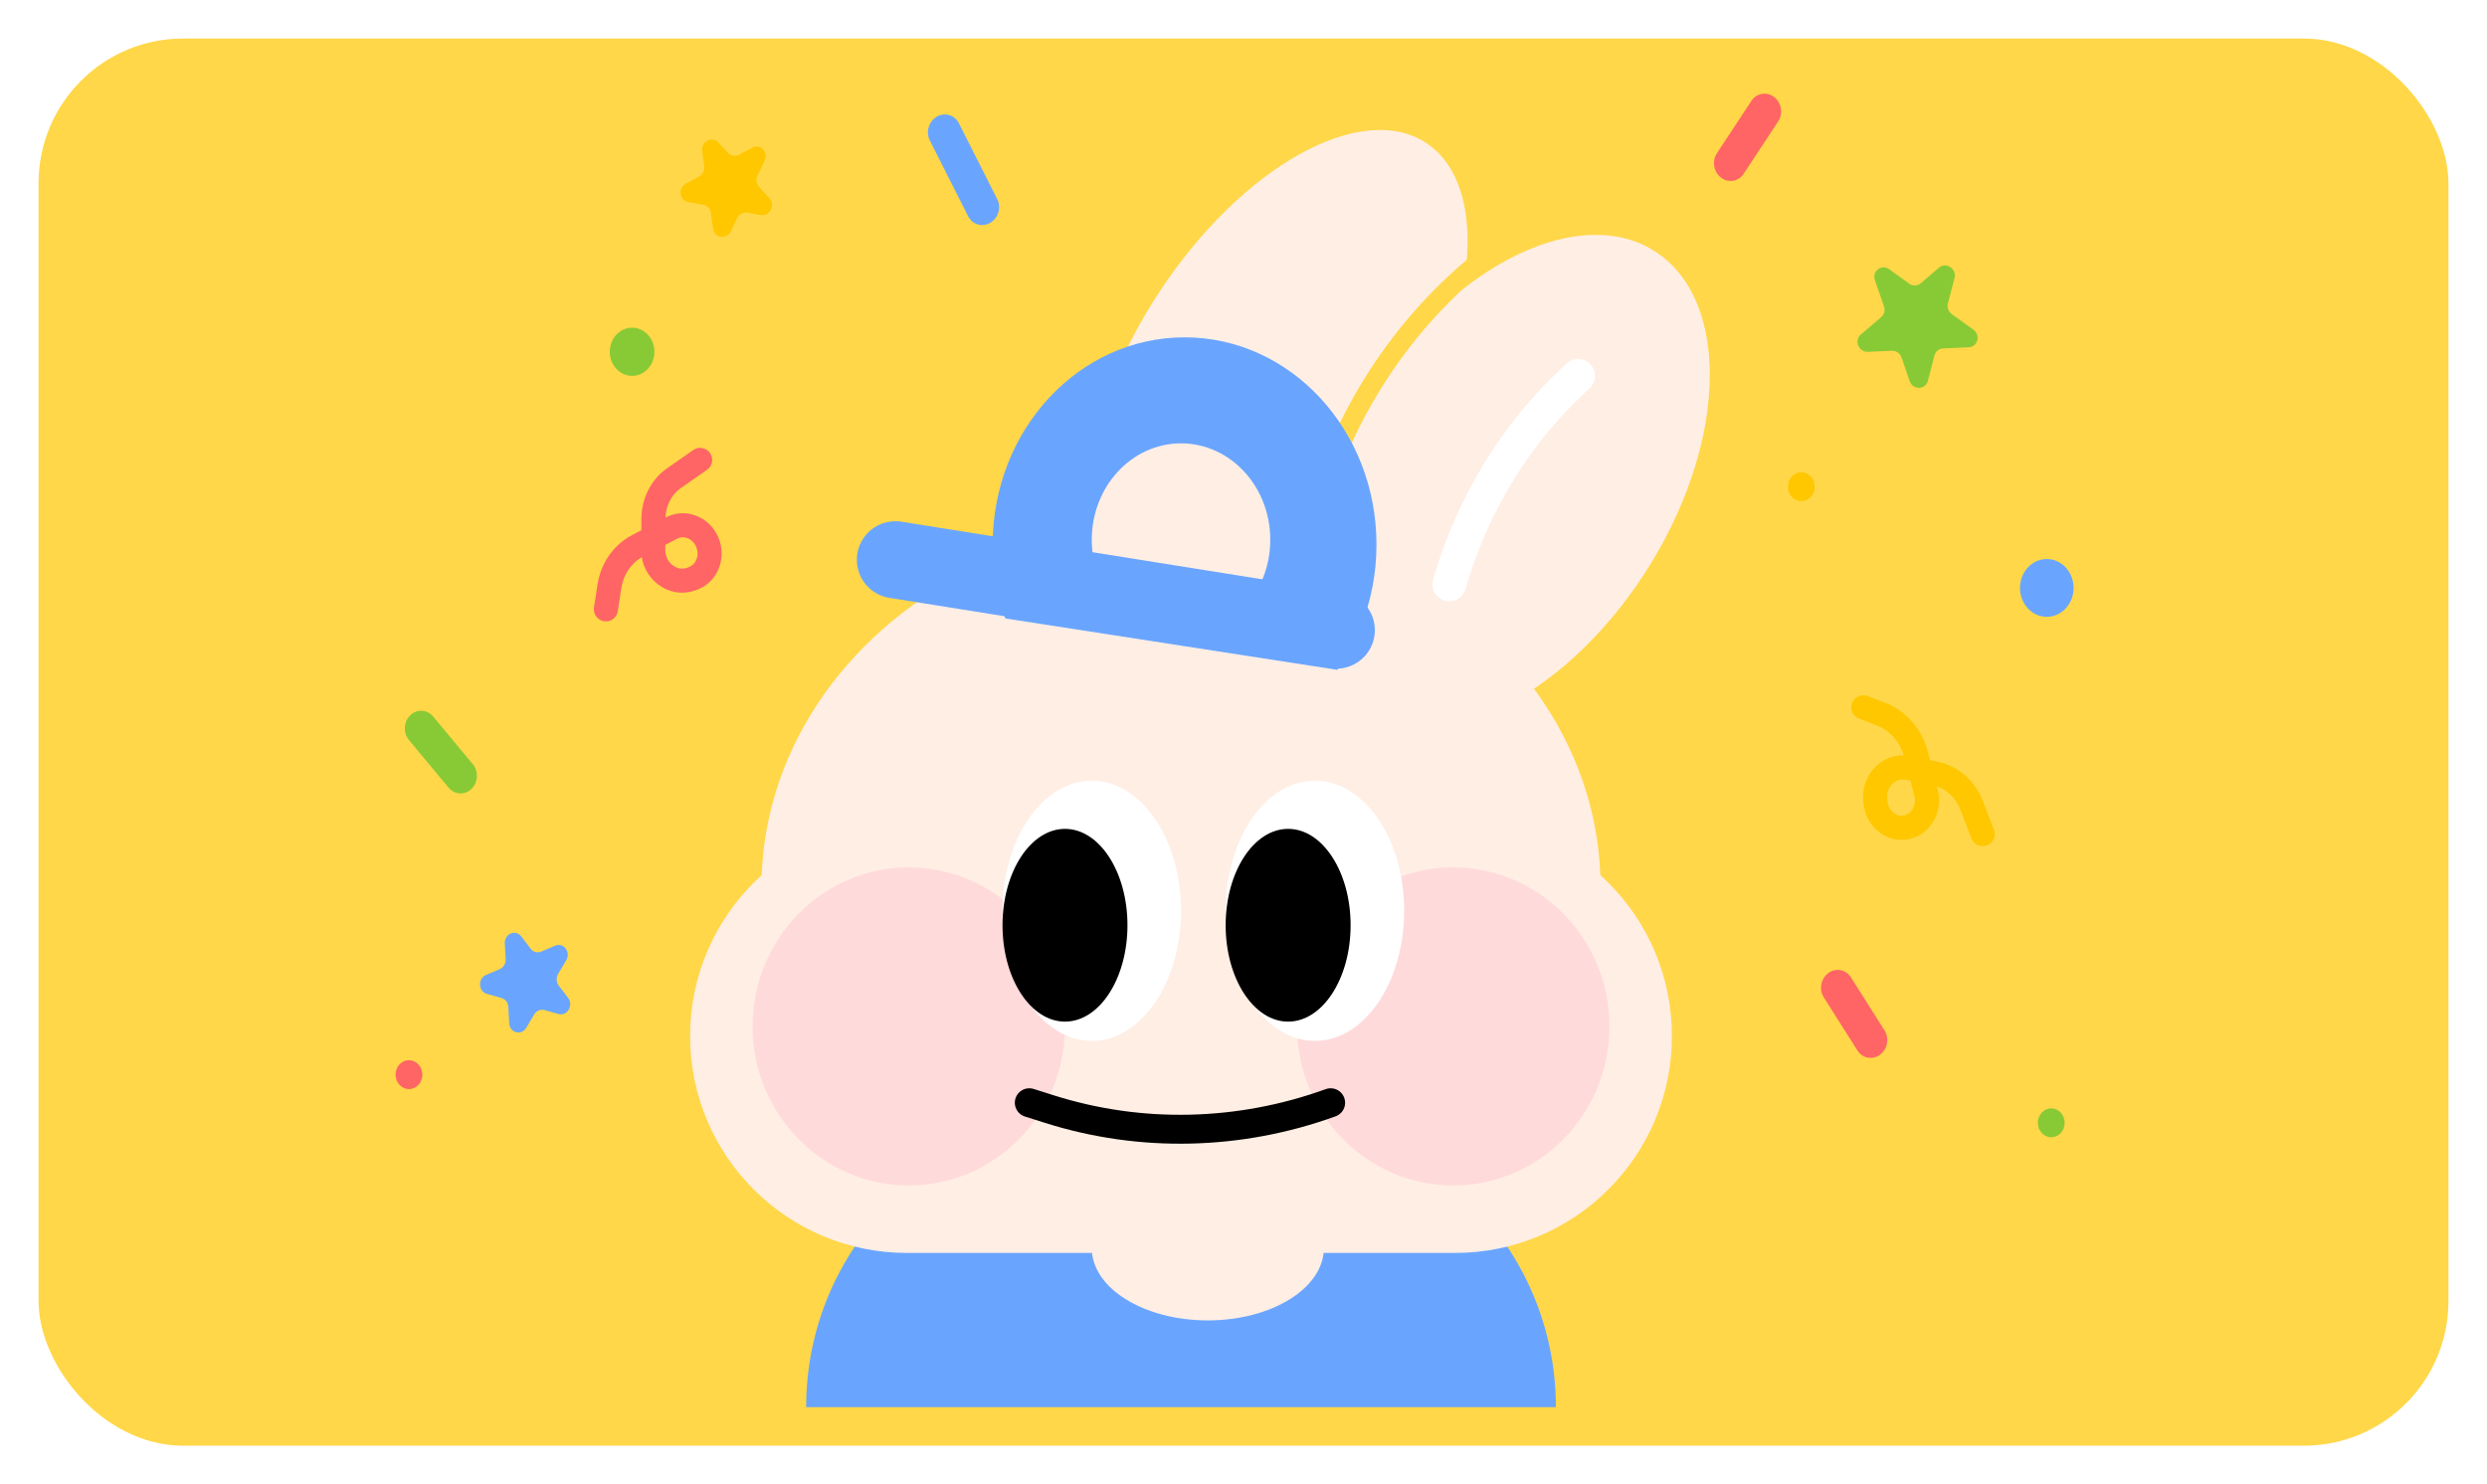<svg width="258" height="154" viewBox="0 0 258 154" fill="none" xmlns="http://www.w3.org/2000/svg">
<g filter="url(#filter0_d_11_3469)">
<rect x="4" width="250" height="146" rx="15" fill="#FFD748"/>
</g>
<path d="M72.63 47.72L69.932 49.602C68.6 50.53 67.802 52.099 67.789 53.81L67.765 57.045C67.749 59.21 69.805 60.786 71.718 60.078L71.895 60.012C73.119 59.559 73.822 58.225 73.558 56.858V56.858C73.197 54.994 71.253 53.957 69.672 54.784L66.157 56.623C64.586 57.444 63.498 59.011 63.217 60.855L62.857 63.22" stroke="#FF6565" stroke-width="2.5" stroke-linecap="round"/>
<path d="M205.68 86.534L204.529 83.546C203.873 81.843 202.46 80.604 200.782 80.261L197.93 79.678C195.972 79.279 194.257 81.057 194.557 83.177L194.588 83.399C194.794 84.855 195.982 85.927 197.346 85.887V85.887C199.068 85.837 200.272 84.072 199.809 82.278L198.784 78.31C198.279 76.354 196.915 74.778 195.138 74.094L193.298 73.388" stroke="#FFC700" stroke-width="2.5" stroke-linecap="round"/>
<line x1="1.75" y1="-1.75" x2="10.573" y2="-1.75" transform="matrix(0.451 0.893 -0.862 0.508 95.667 13)" stroke="#69A5FF" stroke-width="3.5" stroke-linecap="round"/>
<line x1="1.75" y1="-1.75" x2="8.265" y2="-1.75" transform="matrix(-0.55 0.835 -0.793 -0.609 182.656 9)" stroke="#FF6565" stroke-width="3.5" stroke-linecap="round"/>
<line x1="1.75" y1="-1.75" x2="8.278" y2="-1.75" transform="matrix(0.535 0.845 -0.804 0.594 188.259 102)" stroke="#FF6565" stroke-width="3.5" stroke-linecap="round"/>
<line x1="1.75" y1="-1.75" x2="8.181" y2="-1.75" transform="matrix(-0.64 -0.769 0.717 -0.697 50.168 80.633)" stroke="#88CA35" stroke-width="3.5" stroke-linecap="round"/>
<path d="M72.85 15.69C72.711 14.7 73.879 14.068 74.53 14.78L75.535 15.88C75.826 16.197 76.286 16.272 76.672 16.063L78.034 15.325C78.876 14.869 79.749 15.777 79.323 16.666L78.579 18.218C78.392 18.608 78.453 19.071 78.731 19.375L79.826 20.573C80.472 21.279 79.844 22.473 78.915 22.307L77.526 22.06C77.097 21.983 76.661 22.22 76.461 22.637L75.814 23.986C75.382 24.89 74.12 24.72 73.982 23.739L73.748 22.075C73.689 21.651 73.382 21.322 72.981 21.25L71.383 20.966C70.469 20.803 70.317 19.505 71.159 19.049L72.522 18.311C72.907 18.102 73.127 17.659 73.065 17.218L72.85 15.69Z" fill="#FFC700"/>
<path d="M57.593 98.119C58.46 97.751 59.245 98.782 58.743 99.63L57.901 101.052C57.677 101.432 57.701 101.92 57.963 102.264L58.935 103.542C59.524 104.316 58.834 105.462 57.932 105.209L56.479 104.8C56.073 104.686 55.641 104.871 55.414 105.255L54.595 106.639C54.091 107.489 52.88 107.167 52.825 106.167L52.732 104.475C52.707 104.033 52.424 103.661 52.027 103.549L50.508 103.122C49.611 102.87 49.552 101.524 50.423 101.156L51.838 100.556C52.232 100.39 52.483 99.968 52.458 99.516L52.368 97.897C52.313 96.893 53.488 96.383 54.077 97.157L55.049 98.435C55.311 98.779 55.75 98.9 56.138 98.735L57.593 98.119Z" fill="#69A5FF"/>
<path d="M204.715 34.203C205.495 34.763 205.178 35.99 204.242 36.032L201.562 36.153C201.142 36.172 200.788 36.461 200.682 36.873L199.997 39.521C199.75 40.474 198.433 40.486 198.107 39.538L197.267 37.096C197.117 36.66 196.703 36.372 196.257 36.392L193.768 36.504C192.818 36.547 192.322 35.326 193.04 34.711L195.164 32.894C195.47 32.632 195.582 32.2 195.446 31.805L194.502 29.061C194.182 28.134 195.192 27.367 195.984 27.936L198.059 29.425C198.431 29.692 198.923 29.677 199.26 29.389L201.151 27.771C201.885 27.143 203.006 27.89 202.759 28.843L202.074 31.491C201.968 31.903 202.131 32.348 202.481 32.599L204.715 34.203Z" fill="#88CA35"/>
<path d="M83.63 146C83.63 129.431 97.061 116 113.63 116H131.407C147.976 116 161.407 129.431 161.407 146H83.63Z" fill="#69A5FF"/>
<ellipse cx="125.296" cy="129.5" rx="12.037" ry="7.5" fill="#FFEEE4"/>
<ellipse cx="122.519" cy="92" rx="43.519" ry="38" fill="#FFEEE4"/>
<ellipse cx="17.093" cy="28.249" rx="17.093" ry="28.249" transform="matrix(0.778 0.628 -0.569 0.822 159.289 16)" fill="#FFEEE4"/>
<path d="M71.593 107.5C71.593 95.074 81.666 85 94.093 85H150.944C163.371 85 173.444 95.074 173.444 107.5C173.444 119.926 163.371 130 150.944 130H94.093C81.666 130 71.593 119.926 71.593 107.5Z" fill="#FFEEE4"/>
<ellipse cx="14.773" cy="28.249" rx="14.773" ry="28.249" transform="matrix(0.778 0.628 -0.569 0.822 137.066 6)" fill="#FFEEE4"/>
<path d="M153.074 27.5V27.5C145.227 34.019 139.457 42.931 136.496 53.103L135.944 55" stroke="#FFD748" stroke-width="2" stroke-linecap="round"/>
<ellipse cx="122.887" cy="56.5" rx="19.907" ry="21.5" fill="#69A5FF"/>
<ellipse cx="122.519" cy="56" rx="9.259" ry="10" fill="#FFEEE4"/>
<path d="M92.889 58.08L138.626 65.382" stroke="#69A5FF" stroke-width="8" stroke-linecap="round"/>
<rect width="37.804" height="15.18" transform="matrix(0.988 0.153 -0.131 0.991 103.215 64)" fill="#FFEEE4"/>
<ellipse cx="94.278" cy="106.5" rx="16.204" ry="16.5" fill="#FFDADA"/>
<ellipse cx="150.759" cy="106.5" rx="16.204" ry="16.5" fill="#FFDADA"/>
<ellipse cx="9.259" cy="13.5" rx="9.259" ry="13.5" transform="matrix(-1 0 0 1 145.667 81)" fill="white"/>
<ellipse cx="6.481" cy="10" rx="6.481" ry="10" transform="matrix(-1 0 0 1 140.111 86)" fill="black"/>
<ellipse cx="9.259" cy="13.5" rx="9.259" ry="13.5" transform="matrix(-1 0 0 1 122.519 81)" fill="white"/>
<ellipse cx="6.481" cy="10" rx="6.481" ry="10" transform="matrix(-1 0 0 1 116.963 86)" fill="black"/>
<path d="M138.04 114.416V114.416C128.584 117.839 118.347 118.073 108.892 115.085L106.778 114.416" stroke="black" stroke-width="3" stroke-linecap="round"/>
<path d="M150.343 60.637V60.637C152.734 52.375 157.217 45.022 163.293 39.398L163.722 39" stroke="white" stroke-width="3.5" stroke-linecap="round"/>
<ellipse cx="65.574" cy="36.5" rx="2.315" ry="2.5" fill="#88CA35"/>
<ellipse cx="186.87" cy="50.5" rx="1.389" ry="1.5" fill="#FFC700"/>
<ellipse cx="212.796" cy="116.5" rx="1.389" ry="1.5" fill="#88CA35"/>
<ellipse cx="42.426" cy="111.5" rx="1.389" ry="1.5" fill="#FF6565"/>
<ellipse cx="212.333" cy="61" rx="2.778" ry="3" fill="#69A5FF"/>
<defs>
<filter id="filter0_d_11_3469" x="0" y="0" width="258" height="154" filterUnits="userSpaceOnUse" color-interpolation-filters="sRGB">
<feFlood flood-opacity="0" result="BackgroundImageFix"/>
<feColorMatrix in="SourceAlpha" type="matrix" values="0 0 0 0 0 0 0 0 0 0 0 0 0 0 0 0 0 0 127 0" result="hardAlpha"/>
<feOffset dy="4"/>
<feGaussianBlur stdDeviation="2"/>
<feComposite in2="hardAlpha" operator="out"/>
<feColorMatrix type="matrix" values="0 0 0 0 0 0 0 0 0 0 0 0 0 0 0 0 0 0 0.25 0"/>
<feBlend mode="normal" in2="BackgroundImageFix" result="effect1_dropShadow_11_3469"/>
<feBlend mode="normal" in="SourceGraphic" in2="effect1_dropShadow_11_3469" result="shape"/>
</filter>
</defs>
</svg>
